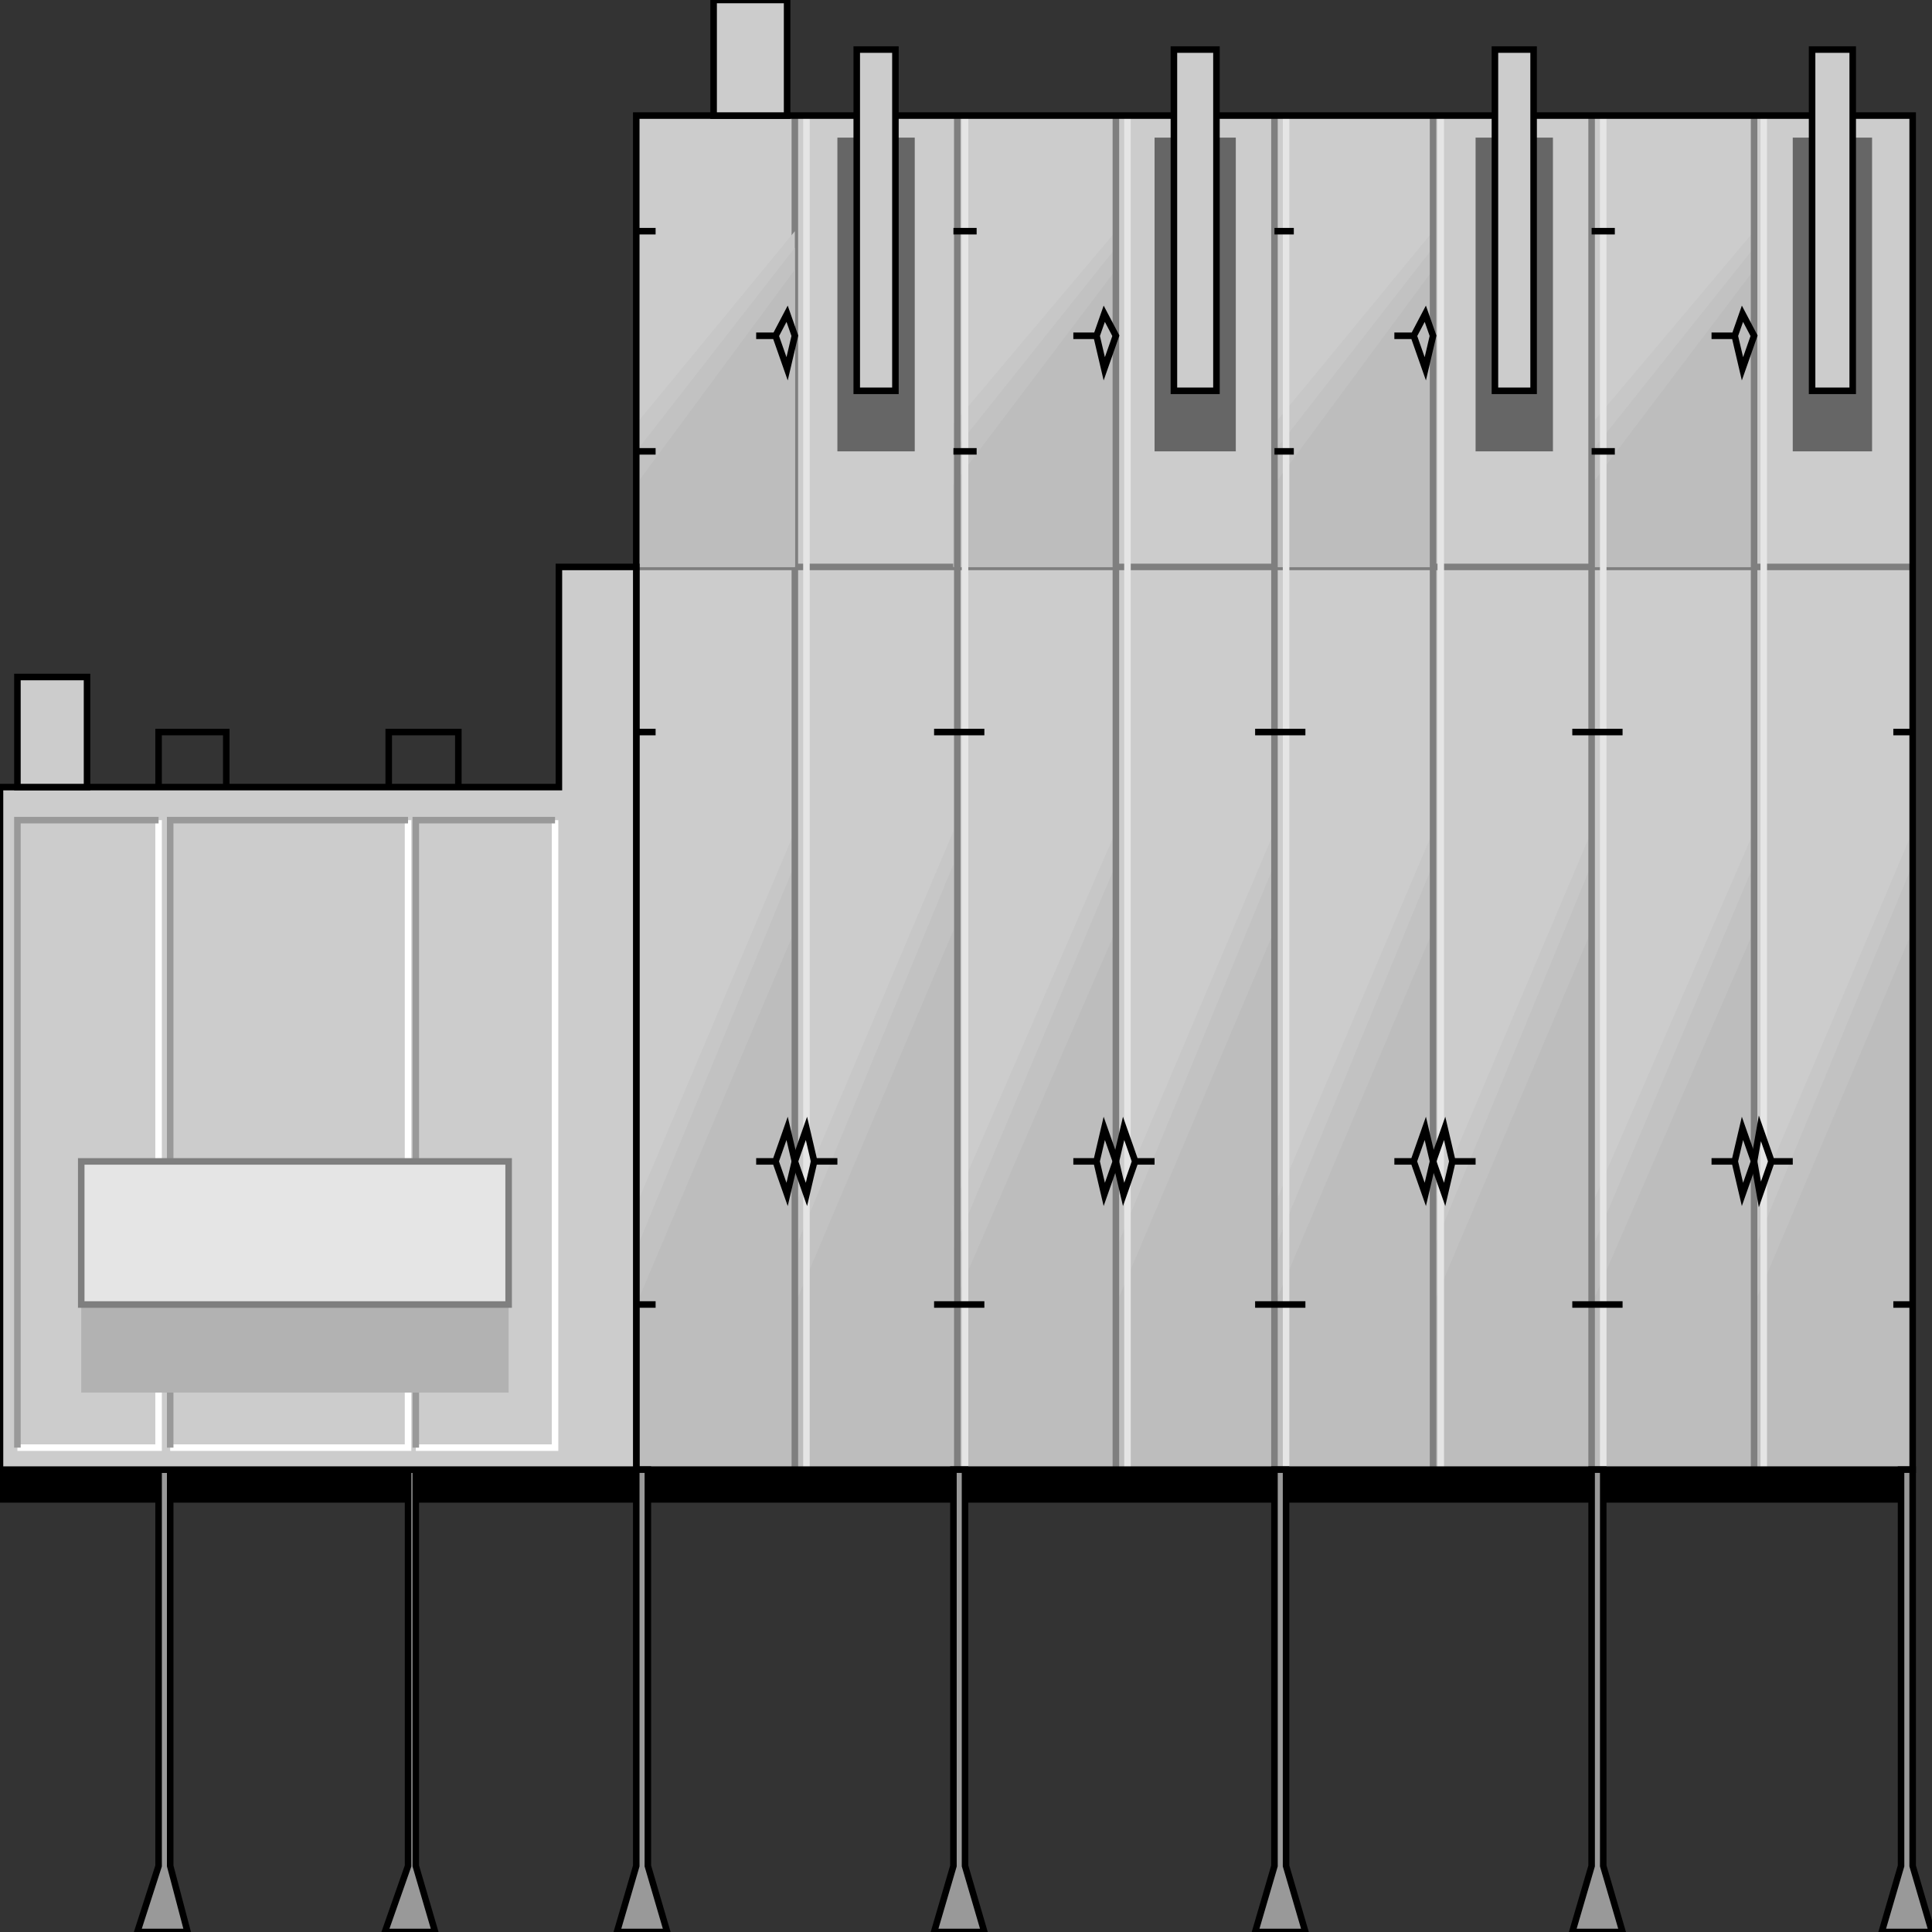 <svg width="150" height="150" viewBox="0 0 150 150" fill="none" xmlns="http://www.w3.org/2000/svg">
<rect x="0" y="0" width="150" height="150" fill="#333333" stroke="none"/>
<g clip-path="url(#clip0_2109_184481)">
<path d="M0 114.102V116.666H148.499V114.102H0Z" fill="black"/>
<path d="M49.399 114.101V8.973H148.499V114.101H49.399Z" fill="#CCCCCC"/>
<path d="M49.399 93.591L61.712 64.531V114.104H49.399V93.591Z" fill="#C7C7C7"/>
<path d="M49.399 97.008L61.712 67.094V114.102H49.399V97.008Z" fill="#C2C2C2"/>
<path d="M49.399 101.282L61.712 72.223V114.103H49.399V101.282Z" fill="#BDBDBD"/>
<path d="M136.187 93.591L148.499 64.531V114.104H136.187V93.591Z" fill="#C7C7C7"/>
<path d="M136.187 97.008L148.499 67.094V114.102H136.187V97.008Z" fill="#C2C2C2"/>
<path d="M136.187 101.282L148.499 72.223V114.103H136.187V101.282Z" fill="#BDBDBD"/>
<path d="M49.399 44.016H148.499" stroke="#7F7F7F" stroke-width="0.507"/>
<path d="M74.024 32.907L86.637 17.949V44.018H74.024V32.907Z" fill="#C7C7C7"/>
<path d="M74.024 35.042L86.637 19.23V44.017H74.024V35.042Z" fill="#C2C2C2"/>
<path d="M74.024 37.608L86.637 20.941V44.018H74.024V37.608Z" fill="#BDBDBD"/>
<path d="M98.949 32.907L111.262 17.949V44.018H98.949V32.907Z" fill="#C7C7C7"/>
<path d="M98.949 35.042L111.262 19.23V44.017H98.949V35.042Z" fill="#C2C2C2"/>
<path d="M98.949 37.608L111.262 20.941V44.018H98.949V37.608Z" fill="#BDBDBD"/>
<path d="M123.573 32.907L136.186 17.949V44.018H123.573V32.907Z" fill="#C7C7C7"/>
<path d="M123.573 35.042L136.186 19.23V44.017H123.573V35.042Z" fill="#C2C2C2"/>
<path d="M123.573 37.608L136.186 20.941V44.018H123.573V37.608Z" fill="#BDBDBD"/>
<path d="M61.712 93.591L74.024 64.531V114.104H61.712V93.591Z" fill="#C7C7C7"/>
<path d="M61.712 97.008L74.024 67.094V114.102H61.712V97.008Z" fill="#C2C2C2"/>
<path d="M61.712 101.282L74.024 72.223V114.103H61.712V101.282Z" fill="#BDBDBD"/>
<path d="M74.024 93.591L86.637 64.531V114.104H74.024V93.591Z" fill="#C7C7C7"/>
<path d="M74.024 97.008L86.637 67.094V114.102H74.024V97.008Z" fill="#C2C2C2"/>
<path d="M74.024 101.282L86.637 72.223V114.103H74.024V101.282Z" fill="#BDBDBD"/>
<path d="M86.637 93.591L98.949 64.531V114.104H86.637V93.591Z" fill="#C7C7C7"/>
<path d="M86.637 97.008L98.949 67.094V114.102H86.637V97.008Z" fill="#C2C2C2"/>
<path d="M86.637 101.282L98.949 72.223V114.103H86.637V101.282Z" fill="#BDBDBD"/>
<path d="M111.262 93.591L123.574 64.531V114.104H111.262V93.591Z" fill="#C7C7C7"/>
<path d="M111.262 97.008L123.574 67.094V114.102H111.262V97.008Z" fill="#C2C2C2"/>
<path d="M111.262 101.282L123.574 72.223V114.103H111.262V101.282Z" fill="#BDBDBD"/>
<path d="M98.949 93.591L111.262 64.531V114.104H98.949V93.591Z" fill="#C7C7C7"/>
<path d="M98.949 97.008L111.262 67.094V114.102H98.949V97.008Z" fill="#C2C2C2"/>
<path d="M98.949 101.282L111.262 72.223V114.103H98.949V101.282Z" fill="#BDBDBD"/>
<path d="M123.573 93.591L136.186 64.531V114.104H123.573V93.591Z" fill="#C7C7C7"/>
<path d="M123.573 97.008L136.186 67.094V114.102H123.573V97.008Z" fill="#C2C2C2"/>
<path d="M123.573 101.282L136.186 72.223V114.103H123.573V101.282Z" fill="#BDBDBD"/>
<path d="M61.712 114.101V8.973" stroke="#7F7F7F" stroke-width="0.507"/>
<path d="M62.612 114.101V8.973" stroke="#E5E5E5" stroke-width="0.507"/>
<path d="M74.324 114.101V8.973" stroke="#7F7F7F" stroke-width="0.507"/>
<path d="M74.925 114.101V8.973" stroke="#E5E5E5" stroke-width="0.507"/>
<path d="M86.637 114.101V8.973" stroke="#7F7F7F" stroke-width="0.507"/>
<path d="M87.537 114.101V8.973" stroke="#E5E5E5" stroke-width="0.507"/>
<path d="M98.949 114.101V8.973" stroke="#7F7F7F" stroke-width="0.507"/>
<path d="M99.85 114.101V8.973" stroke="#E5E5E5" stroke-width="0.507"/>
<path d="M111.262 114.101V8.973" stroke="#7F7F7F" stroke-width="0.507"/>
<path d="M111.862 114.101V8.973" stroke="#E5E5E5" stroke-width="0.507"/>
<path d="M123.573 114.101V8.973" stroke="#7F7F7F" stroke-width="0.507"/>
<path d="M124.475 114.101V8.973" stroke="#E5E5E5" stroke-width="0.507"/>
<path d="M136.187 114.101V8.973" stroke="#7F7F7F" stroke-width="0.507"/>
<path d="M136.937 114.101V8.973" stroke="#E5E5E5" stroke-width="0.507"/>
<path d="M49.399 32.907L61.712 17.949V44.018H49.399V32.907Z" fill="#C7C7C7"/>
<path d="M49.399 35.042L61.712 19.23V44.017H49.399V35.042Z" fill="#C2C2C2"/>
<path d="M49.399 37.608L61.712 20.941V44.018H49.399V37.608Z" fill="#BDBDBD"/>
<path d="M49.399 114.101V8.973H148.499V114.101H49.399Z" stroke="black" stroke-width="0.507"/>
<path d="M65.015 10.684H71.021V35.043H65.015V10.684Z" fill="#666666"/>
<path d="M66.517 3.848H69.52V30.343H66.517V3.848Z" fill="#CCCCCC" stroke="black" stroke-width="0.507"/>
<path d="M89.64 10.684H95.946V35.043H89.64V10.684Z" fill="#666666"/>
<path d="M91.142 3.848H94.445V30.343H91.142V3.848Z" fill="#CCCCCC" stroke="black" stroke-width="0.507"/>
<path d="M114.564 10.684H120.57V35.043H114.564V10.684Z" fill="#666666"/>
<path d="M116.066 3.848H119.069V30.343H116.066V3.848Z" fill="#CCCCCC" stroke="black" stroke-width="0.507"/>
<path d="M139.189 10.684H145.346V35.043H139.189V10.684Z" fill="#666666"/>
<path d="M140.69 3.848H143.844V30.343H140.69V3.848Z" fill="#CCCCCC" stroke="black" stroke-width="0.507"/>
<path d="M49.399 35.043H50.901" stroke="black" stroke-width="0.507"/>
<path d="M49.399 17.949H50.901" stroke="black" stroke-width="0.507"/>
<path d="M58.709 26.069H60.211M60.211 26.069L61.111 24.359L61.712 26.069L61.111 28.633L60.211 26.069Z" stroke="black" stroke-width="0.507"/>
<path d="M74.024 35.043H75.826" stroke="black" stroke-width="0.507"/>
<path d="M74.024 17.949H75.826" stroke="black" stroke-width="0.507"/>
<path d="M83.333 26.069H85.135M85.135 26.069L85.735 24.359L86.636 26.069L85.735 28.633L85.135 26.069Z" stroke="black" stroke-width="0.507"/>
<path d="M98.949 35.043H100.451" stroke="black" stroke-width="0.507"/>
<path d="M98.949 17.949H100.451" stroke="black" stroke-width="0.507"/>
<path d="M108.258 26.069H109.759M109.759 26.069L110.66 24.359L111.261 26.069L110.66 28.633L109.759 26.069Z" stroke="black" stroke-width="0.507"/>
<path d="M123.573 35.043H125.375" stroke="black" stroke-width="0.507"/>
<path d="M123.573 17.949H125.375" stroke="black" stroke-width="0.507"/>
<path d="M132.883 26.069H134.685M134.685 26.069L135.285 24.359L136.186 26.069L135.285 28.633L134.685 26.069Z" stroke="black" stroke-width="0.507"/>
<path d="M49.399 101.281H50.901" stroke="black" stroke-width="0.507"/>
<path d="M72.522 101.281H76.426" stroke="black" stroke-width="0.507"/>
<path d="M49.399 56.836H50.901" stroke="black" stroke-width="0.507"/>
<path d="M72.522 56.836H76.426" stroke="black" stroke-width="0.507"/>
<path d="M58.709 90.17H60.211M60.211 90.17L61.111 87.606L61.712 90.17L61.111 92.734L60.211 90.17Z" stroke="black" stroke-width="0.507"/>
<path d="M65.015 90.17H63.213M63.213 90.17L62.613 87.606L61.712 90.17L62.613 92.734L63.213 90.17Z" stroke="black" stroke-width="0.507"/>
<path d="M97.447 101.281H101.351" stroke="black" stroke-width="0.507"/>
<path d="M97.447 56.836H101.351" stroke="black" stroke-width="0.507"/>
<path d="M83.333 90.17H85.135M85.135 90.17L85.735 87.606L86.636 90.17L85.735 92.734L85.135 90.17Z" stroke="black" stroke-width="0.507"/>
<path d="M89.64 90.17H88.138M88.138 90.17L87.237 87.606L86.637 90.17L87.237 92.734L88.138 90.17Z" stroke="black" stroke-width="0.507"/>
<path d="M122.072 101.281H125.976" stroke="black" stroke-width="0.507"/>
<path d="M122.072 56.836H125.976" stroke="black" stroke-width="0.507"/>
<path d="M108.258 90.17H109.759M109.759 90.17L110.66 87.606L111.261 90.17L110.66 92.734L109.759 90.17Z" stroke="black" stroke-width="0.507"/>
<path d="M114.565 90.17H112.763M112.763 90.17L112.163 87.606L111.262 90.17L112.163 92.734L112.763 90.17Z" stroke="black" stroke-width="0.507"/>
<path d="M146.997 101.281H148.499" stroke="black" stroke-width="0.507"/>
<path d="M146.997 56.836H148.499" stroke="black" stroke-width="0.507"/>
<path d="M132.883 90.17H134.685M134.685 90.17L135.285 87.606L136.186 90.17L135.285 92.734L134.685 90.17Z" stroke="black" stroke-width="0.507"/>
<path d="M139.19 90.17H137.538M137.538 90.17L136.637 87.606L136.187 90.17L136.637 92.734L137.538 90.17Z" stroke="black" stroke-width="0.507"/>
<path d="M49.399 114.102V144.871L47.898 149.999H51.801L50.3 144.871V114.102H49.399Z" fill="#999999" stroke="black" stroke-width="0.507"/>
<path d="M74.024 114.102V144.871L72.522 149.999H76.426L74.925 144.871V114.102H74.024Z" fill="#999999" stroke="black" stroke-width="0.507"/>
<path d="M98.949 114.102V144.871L97.447 149.999H101.351L99.85 144.871V114.102H98.949Z" fill="#999999" stroke="black" stroke-width="0.507"/>
<path d="M123.574 114.102V144.871L122.072 149.999H125.976L124.475 144.871V114.102H123.574Z" fill="#999999" stroke="black" stroke-width="0.507"/>
<path d="M147.597 114.102V144.871L146.096 149.999H150L148.498 144.871V114.102H147.597Z" fill="#999999" stroke="black" stroke-width="0.507"/>
<path d="M31.682 114.102V144.871L29.88 149.999H33.784L32.282 144.871V114.102H31.682Z" fill="#999999" stroke="black" stroke-width="0.507"/>
<path d="M12.313 114.102V144.871L10.661 149.999H14.565L13.214 144.871V114.102H12.313Z" fill="#999999" stroke="black" stroke-width="0.507"/>
<path d="M0 61.11H43.393V44.016H49.399V114.101H0V61.11Z" fill="#CCCCCC" stroke="black" stroke-width="0.507"/>
<path d="M12.312 63.676V112.394H1.352" stroke="white" stroke-width="0.507"/>
<path d="M12.312 63.676H1.352V112.394" stroke="#999999" stroke-width="0.507"/>
<path d="M43.093 63.676V112.394H32.282" stroke="white" stroke-width="0.507"/>
<path d="M43.093 63.676H32.282V112.394" stroke="#999999" stroke-width="0.507"/>
<path d="M31.681 63.676V112.394H13.213" stroke="white" stroke-width="0.507"/>
<path d="M31.681 63.676H13.213V112.394" stroke="#999999" stroke-width="0.507"/>
<path d="M6.307 108.119H39.49V101.281H6.307V108.119Z" fill="#B2B2B2"/>
<path d="M6.307 90.172H39.49V101.283H6.307V90.172Z" fill="#E5E5E5" stroke="#7F7F7F" stroke-width="0.507"/>
<path d="M1.352 52.562H6.757V61.109H1.352V52.562Z" fill="#CCCCCC" stroke="black" stroke-width="0.507"/>
<path d="M55.405 0H61.111V8.974H55.405V0Z" fill="#CCCCCC" stroke="black" stroke-width="0.507"/>
<path d="M12.312 61.109V56.836H17.568V61.109" stroke="black" stroke-width="0.507"/>
<path d="M30.18 61.109V56.836H35.585V61.109" stroke="black" stroke-width="0.507"/>
</g>
<defs>
<clipPath id="clip0_2109_184481">
<rect width="150" height="150" fill="white"/>
</clipPath>
</defs>
</svg>
